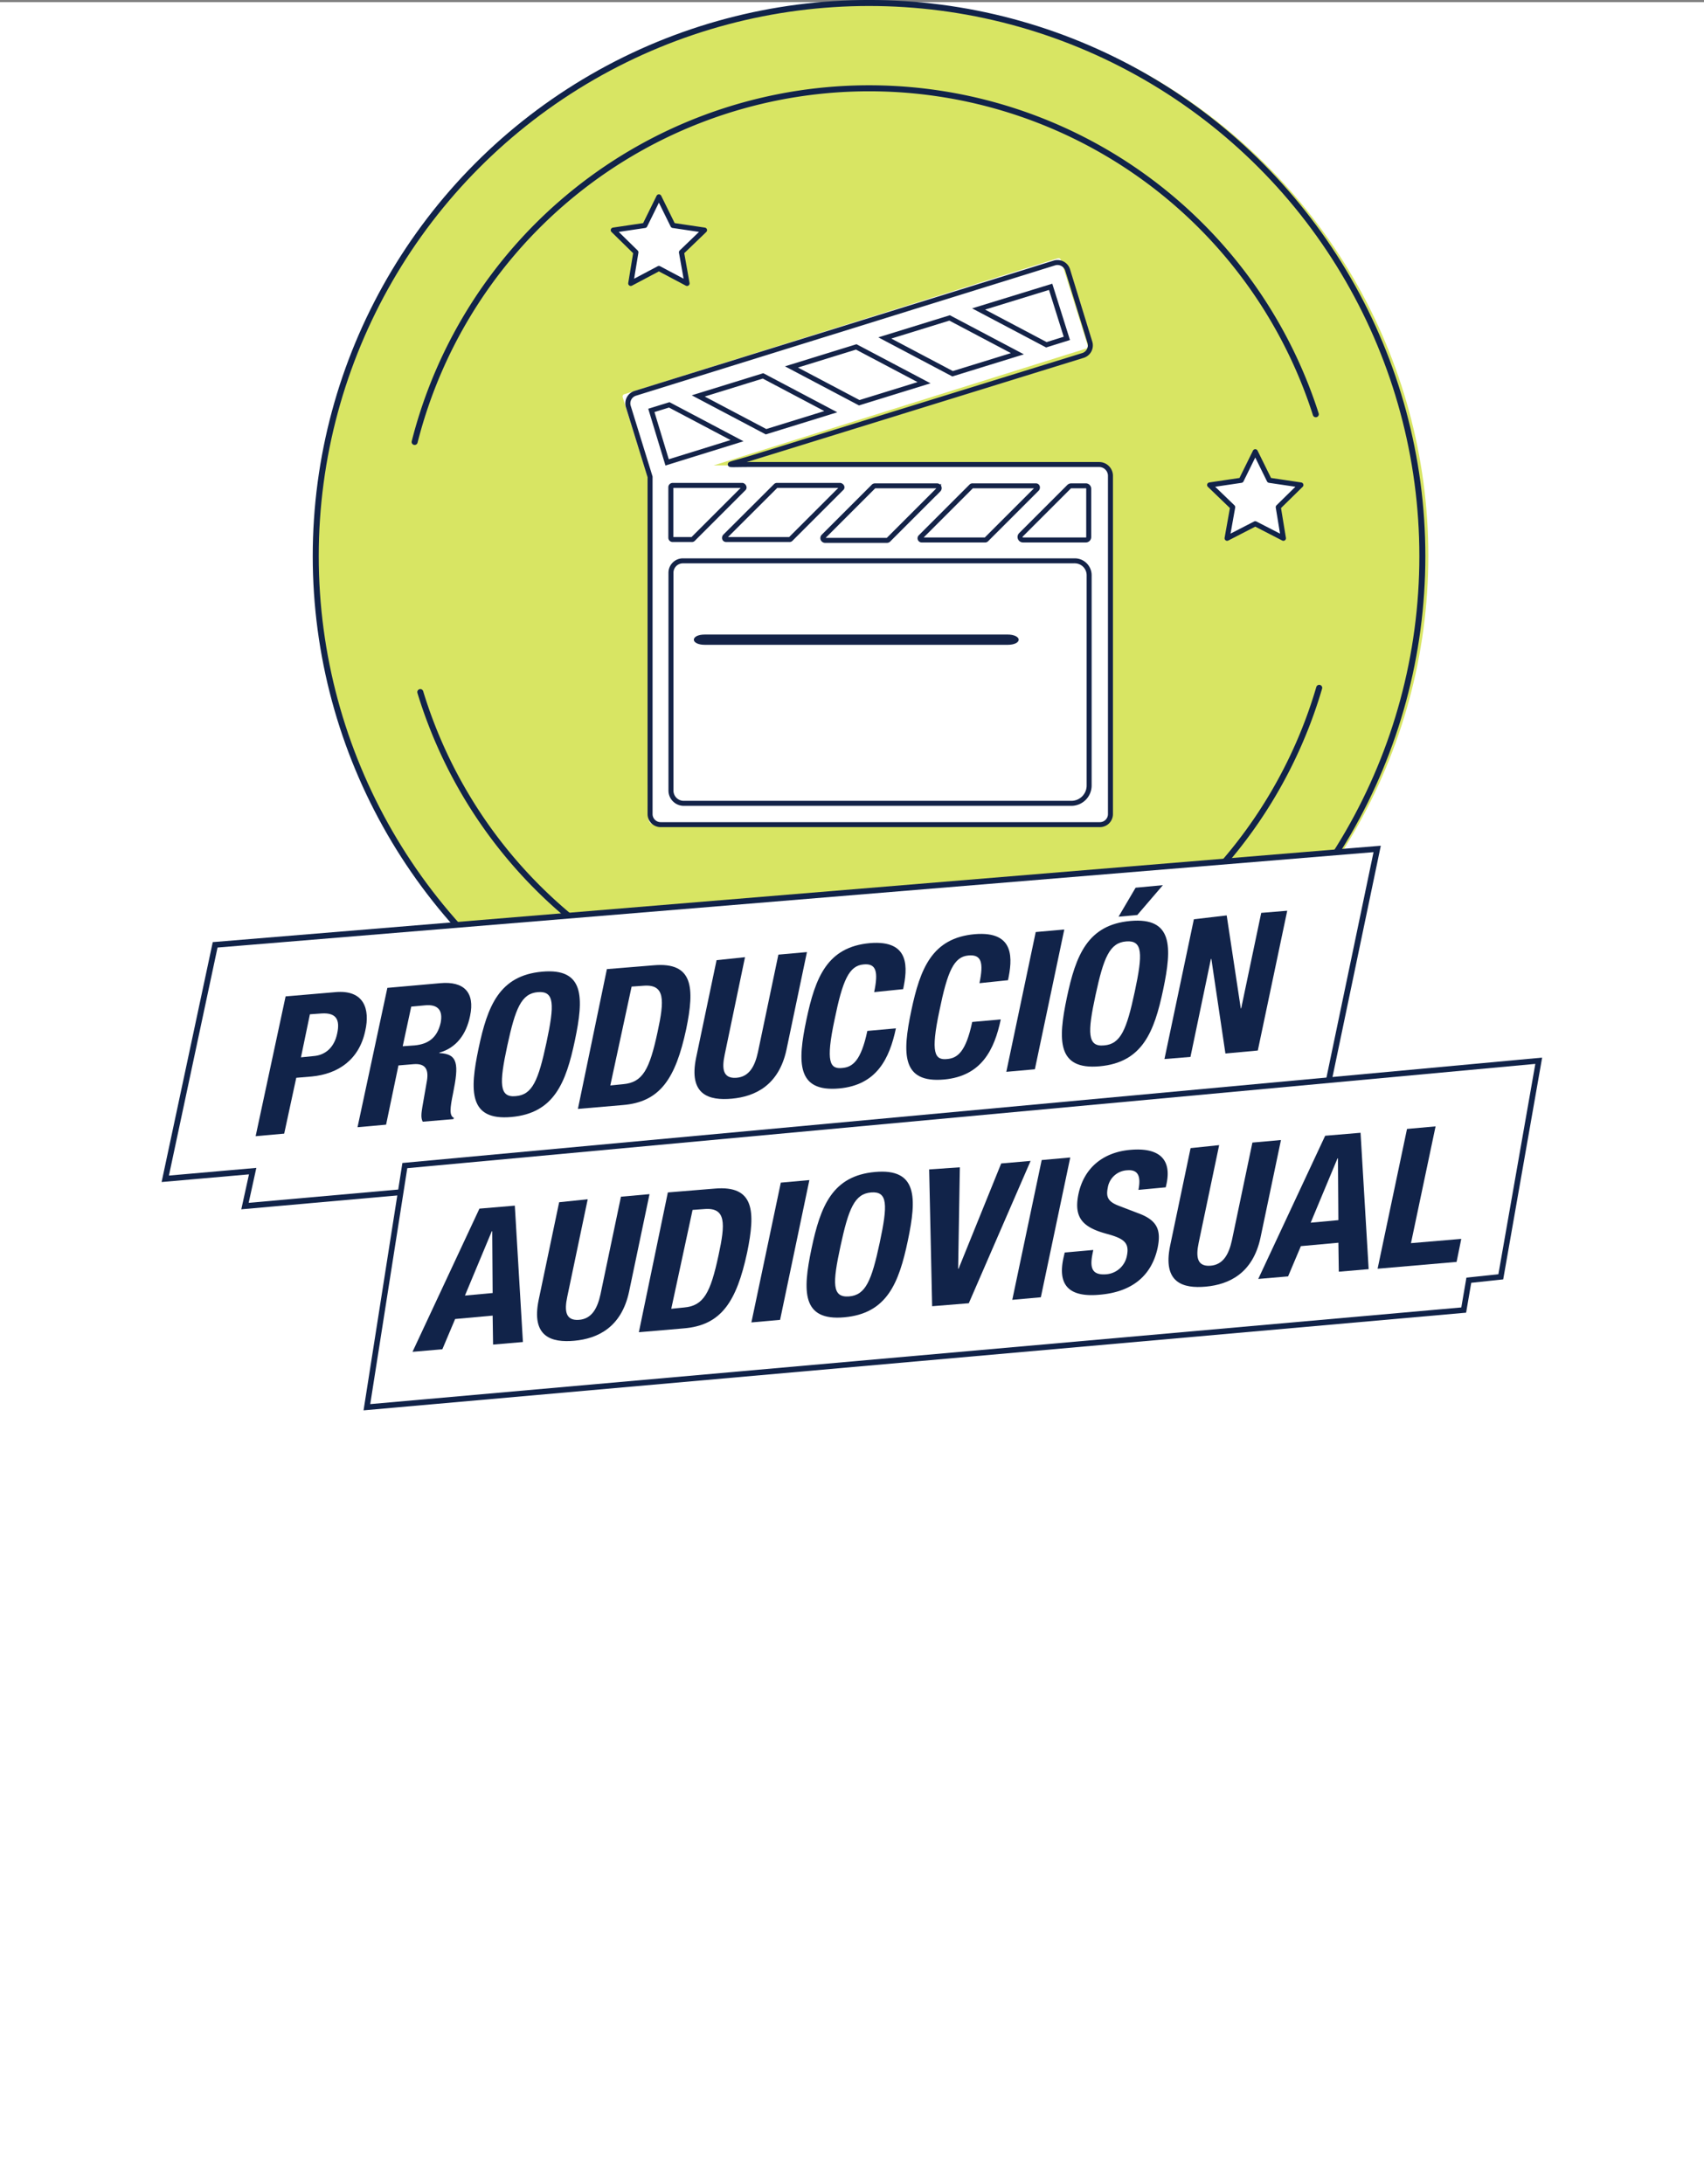 <svg xmlns="http://www.w3.org/2000/svg" viewBox="0 0 399.74 512.5"><rect x="0" y="0" width="399.74" height="512.5" fill="#808080" stroke="none"/><defs><style>.cls-1,.cls-4,.cls-7,.cls-9{fill:#fff;}.cls-2{fill:#142348;}.cls-3{fill:#d8e563;}.cls-4,.cls-5,.cls-7,.cls-9{stroke:#112349;}.cls-4,.cls-5{stroke-linecap:round;stroke-linejoin:round;}.cls-4{stroke-width:1.2px;}.cls-5,.cls-6{fill:none;}.cls-5{stroke-width:1.41px;}.cls-6{stroke:#142348;stroke-width:1.17px;}.cls-6,.cls-7,.cls-9{stroke-miterlimit:10;}.cls-7{stroke-width:1.36px;}.cls-8{fill:#112349;}.cls-9{stroke-width:1.32px;}</style></defs><title>produccion-audiovisual_1</title><g id="Capa_2" data-name="Capa 2"><g id="Layer_1" data-name="Layer 1"><rect class="cls-1" y="0.5" width="399.74" height="512"/><path class="cls-2" d="M234.17,162.1h-68.6c-1.3,0-2.4.6-2.4,1.3s1.1,1.3,2.4,1.3h68.6c1.3,0,2.4-.6,2.4-1.3s-1.1-1.3-2.4-1.3Z"/><ellipse class="cls-3" cx="204.67" cy="130.4" rx="130.4" ry="129.9"/><polygon class="cls-4" points="294.47 106 297.77 112.7 305.17 113.8 299.87 119 301.07 126.3 294.47 122.9 287.87 126.3 289.17 119 283.77 113.8 291.17 112.7 294.47 106"/><circle class="cls-5" cx="203.87" cy="130.5" r="129.8"/><path class="cls-5" d="M139,219.3a110.25,110.25,0,0,1-40.4-56.9"/><path class="cls-5" d="M309.47,161.4a110.22,110.22,0,0,1-28,47.1"/><path class="cls-5" d="M97.27,103.7a110,110,0,0,1,211.4-6.5"/><polygon class="cls-4" points="154.57 46.2 157.87 52.9 165.27 54 159.87 59.2 161.17 66.5 154.57 63 147.97 66.5 149.17 59.2 143.87 54 151.27 52.9 154.57 46.2"/><path class="cls-1" d="M259.17,193.4H153.37a1.16,1.16,0,0,1-1.2-1.2V110.4a1.16,1.16,0,0,1,1.2-1.2h105.8a1.16,1.16,0,0,1,1.2,1.2v81.8A1.16,1.16,0,0,1,259.17,193.4Z"/><path class="cls-1" d="M153.07,113.7l101.7-31.9a.57.57,0,0,0,.4-.7L248.87,61a.57.57,0,0,0-.7-.4L146.47,92.5a.57.57,0,0,0-.4.7l6.3,20.1C152.37,113.6,152.67,113.8,153.07,113.7Z"/><path class="cls-2" d="M236.47,148.9h-71.2c-1.4,0-2.5.5-2.5,1.2s1.1,1.2,2.5,1.2h71.2c1.4,0,2.5-.5,2.5-1.2s-1.2-1.2-2.5-1.2Z"/><path class="cls-6" d="M257.87,109h-81.8c-6.4,0-6.2.4-.2-1.4l78.2-24.2a2.47,2.47,0,0,0,1.6-3.1l-5.2-16.9a2.49,2.49,0,0,0-3.1-1.7L149,92.3a2.47,2.47,0,0,0-1.6,3.1l5.1,16.5V191a2.48,2.48,0,0,0,2.5,2.5H258a2.48,2.48,0,0,0,2.5-2.5V111.6a2.65,2.65,0,0,0-2.6-2.6Zm-14.6,5.7-11.9,11.9a.37.37,0,0,1-.3.1h-14.8a.4.4,0,0,1-.3-.7l11.9-11.9a.37.37,0,0,1,.3-.1H243C243.37,114,243.47,114.4,243.27,114.7Zm-23.1.2-11.7,11.7a.52.52,0,0,1-.4.2h-14.5a.54.54,0,0,1-.4-.9l11.7-11.7a.52.52,0,0,1,.4-.2h14.5A.53.53,0,0,1,220.17,114.9Zm-22.8-.3-11.9,11.9a.37.37,0,0,1-.3.1h-14.8c-.4,0-.5-.4-.3-.7L182,114a.37.37,0,0,1,.3-.1h14.8C197.47,114,197.67,114.4,197.37,114.6Zm-22.9,0-11.9,11.9a.37.37,0,0,1-.3.1h-4.5a.43.43,0,0,1-.4-.4V114.3a.43.43,0,0,1,.4-.4h16.4C174.47,114,174.67,114.4,174.47,114.6Zm72-47.3,3.8,12.1-4.8,1.5-15.9-8.4Zm-23.7,7.3,15.9,8.4-15.2,4.7-15.9-8.4Zm-21.9,6.8,15.9,8.4-15.2,4.7-15.9-8.4ZM179,88.2l15.9,8.4-15.2,4.7-15.9-8.4Zm-26.2,8.1L157,95l15.9,8.4-16.4,5.1Zm98.6,92.2h-91a3,3,0,0,1-3-3V134.4a2.8,2.8,0,0,1,2.8-2.8h91.9a3.37,3.37,0,0,1,3.4,3.4v49.4A4.18,4.18,0,0,1,251.37,188.5Zm3.3-61.8H240a.7.7,0,0,1-.5-1.2l11.3-11.3a.76.76,0,0,1,.5-.2h3.4a.68.68,0,0,1,.7.7V126A.68.68,0,0,1,254.67,126.7Z"/><polygon class="cls-7" points="323.07 199.2 50.47 221.7 38.77 276.6 59.27 274.8 57.47 283 310.27 260.5 323.07 199.2"/><path class="cls-8" d="M67,233.8l11.7-1c6.8-.6,8.1,4.1,7,9-1.4,6.8-6.3,10.2-12.6,10.8l-3.6.3L66.67,266l-6.7.6Zm3.6,14.3,3-.3c2.6-.2,4.8-1.9,5.5-5.3.7-3.2-.2-4.9-3.6-4.7l-2.8.2Z"/><path class="cls-8" d="M90.87,231.8l12.4-1.1c5.5-.5,8.2,2.1,7,7.7-.9,4.4-3.3,7.5-7.2,8.6v.1c4.4.2,4.6,2.6,3.2,9.5-.7,3.4-.9,5.2.2,5.7l-.1.3-7.2.6c-.5-.9-.3-2.1-.1-3.4l1.1-6.3c.4-2.6-.4-4-3.1-3.8l-3.6.3-2.9,13.9-6.7.6Zm3.6,13.7,2.8-.2c3.2-.3,5.3-1.8,6.1-5.3.6-3-.7-4.4-3.7-4.1l-3.2.3Z"/><path class="cls-8" d="M127.17,228c10-.9,9.8,6.1,7.7,16.1s-4.9,17.1-14.9,18-9.8-6.1-7.7-16.1S117.17,228.9,127.17,228ZM121,257.2c3.9-.3,5.3-3.7,7.2-12.6s1.9-12.1-2-11.8-5.3,3.8-7.2,12.6S117.07,257.6,121,257.2Z"/><path class="cls-8" d="M142.37,227.4l11-.9c9.3-.8,9.6,5.3,7.6,15-2.5,11.6-6.1,17.1-14.9,17.8l-10.5.9Zm.8,27.3,3-.3c4.6-.4,6.2-3.4,8.1-12.3,1.6-7.4,1.8-11.2-3.3-10.8l-2.8.2Z"/><path class="cls-8" d="M174.77,224.6,170,247.5c-.7,3.3-.4,5.6,2.7,5.4s4.4-2.8,5.1-6l4.8-22.9,6.7-.6-4.8,22.9c-1.8,8.4-7.4,11-12.8,11.5s-10.2-.9-8.4-9.6l4.8-22.9Z"/><path class="cls-8" d="M205.07,232.8c1-4.8.5-6.8-2.5-6.5-3.4.3-4.9,3.7-6.8,13-2.1,9.9-1.1,11.6,1.8,11.3,2.4-.2,4.4-1.6,5.9-8.7l6.7-.6c-1.5,7.1-4.5,13.3-13.3,14.1-10,.9-9.8-6.1-7.7-16.1s4.9-17.1,14.9-18c9.6-.8,8.8,6,7.8,10.8Z"/><path class="cls-8" d="M229.77,230.7c1-4.8.5-6.8-2.6-6.5-3.4.3-4.9,3.7-6.8,13-2.1,9.9-1.1,11.6,1.8,11.3,2.4-.2,4.4-1.6,5.9-8.7l6.7-.6c-1.5,7.1-4.5,13.3-13.3,14.1-10,.9-9.8-6.1-7.7-16.1s4.9-17.1,14.9-18c9.6-.8,8.8,6,7.8,10.8Z"/><path class="cls-8" d="M236.07,251.5l6.9-32.8,6.7-.6-6.9,32.8Z"/><path class="cls-8" d="M265.17,216.1c10-.9,9.8,6.1,7.7,16.1s-4.9,17.1-14.9,18-9.8-6.1-7.7-16.1S255.17,217,265.17,216.1ZM259,245.3c3.9-.3,5.3-3.7,7.2-12.6s1.9-12.1-2-11.8-5.3,3.8-7.2,12.6S255.07,245.7,259,245.3Zm7.4-37,6.4-.6-6,7-4.4.4Z"/><path class="cls-8" d="M287.77,214.8l3.3,21.8h.1l4.7-22.4,6.1-.5-6.9,32.8-7.6.7-3.3-22.2h-.1l-4.8,23-6.1.5,6.9-32.8Z"/><polygon class="cls-9" points="360.97 248.9 94.97 273.5 86.07 330.2 343.37 307.4 344.57 300.4 352.07 299.6 360.97 248.9"/><path class="cls-8" d="M112.47,283.6l8.3-.7,1.9,32-7,.6-.1-6.8-8.8.8-3,7.1-7,.6Zm-3.4,20.4,6.5-.6-.1-14.5h-.1Z"/><path class="cls-8" d="M137.87,281.4l-4.8,22.9c-.7,3.3-.4,5.6,2.7,5.4s4.4-2.8,5.1-6l4.8-22.9,6.7-.6-4.8,22.9c-1.8,8.4-7.4,11-12.8,11.5s-10.2-.9-8.4-9.6l4.8-22.9Z"/><path class="cls-8" d="M156.67,279.8l11-.9c9.3-.8,9.6,5.3,7.6,15-2.5,11.6-6.1,17.1-14.9,17.8l-10.5.9Zm.8,27.3,3-.3c4.6-.4,6.2-3.4,8.1-12.3,1.6-7.4,1.8-11.2-3.3-10.8l-2.8.2Z"/><path class="cls-8" d="M176.27,310.3l6.9-32.8,6.7-.6L183,309.7Z"/><path class="cls-8" d="M205.27,275c10-.9,9.8,6.1,7.7,16.1s-4.9,17.1-14.9,18-9.8-6.1-7.7-16.1S195.27,275.9,205.27,275Zm-6.1,29.2c3.9-.3,5.3-3.7,7.2-12.6s1.9-12.1-2-11.8-5.3,3.8-7.2,12.6S195.17,304.5,199.17,304.2Z"/><path class="cls-8" d="M225.17,273.9l-.4,23.8h.1l10-24.7,6.9-.6-14.5,33.4-8.6.7-.7-32.1Z"/><path class="cls-8" d="M237.47,305l6.9-32.8,6.7-.6-6.9,32.8Z"/><path class="cls-8" d="M256.47,293.3l-.2,1c-.6,3.1-.2,5,3.3,4.7a5.35,5.35,0,0,0,4.8-4.4c.6-3-.7-4-4.8-5.1-5.5-1.5-7.7-3.7-6.6-9.2,1.3-6.4,6-10,12.3-10.5,5.9-.5,9.7,1.6,8.4,7.9l-.2.9-6.4.6c.6-3.1,0-4.8-2.6-4.6a4.84,4.84,0,0,0-4.6,4.1c-.4,2-.1,3.2,2.5,4.2l4.7,1.8c4.6,1.7,5.3,4.1,4.5,8.1-1.5,6.9-6.4,10.4-13.6,11-7.6.7-9.8-2.6-8.5-8.6l.3-1.3Z"/><path class="cls-8" d="M286,268.7l-4.8,22.9c-.7,3.3-.4,5.6,2.7,5.4s4.4-2.8,5.1-6l4.8-22.9,6.7-.6-4.8,22.9c-1.8,8.4-7.4,11-12.8,11.5s-10.2-.9-8.4-9.6l4.8-22.9Z"/><path class="cls-8" d="M310.87,266.5l8.3-.7,1.9,32-7,.6-.1-6.8-8.8.8-3,7.1-7,.6Zm-3.4,20.4,6.5-.6-.1-14.5h-.1Z"/><path class="cls-8" d="M323.17,297.7l6.9-32.8,6.7-.6L331,291.7l11.8-1-1.1,5.4Z"/></g></g></svg>